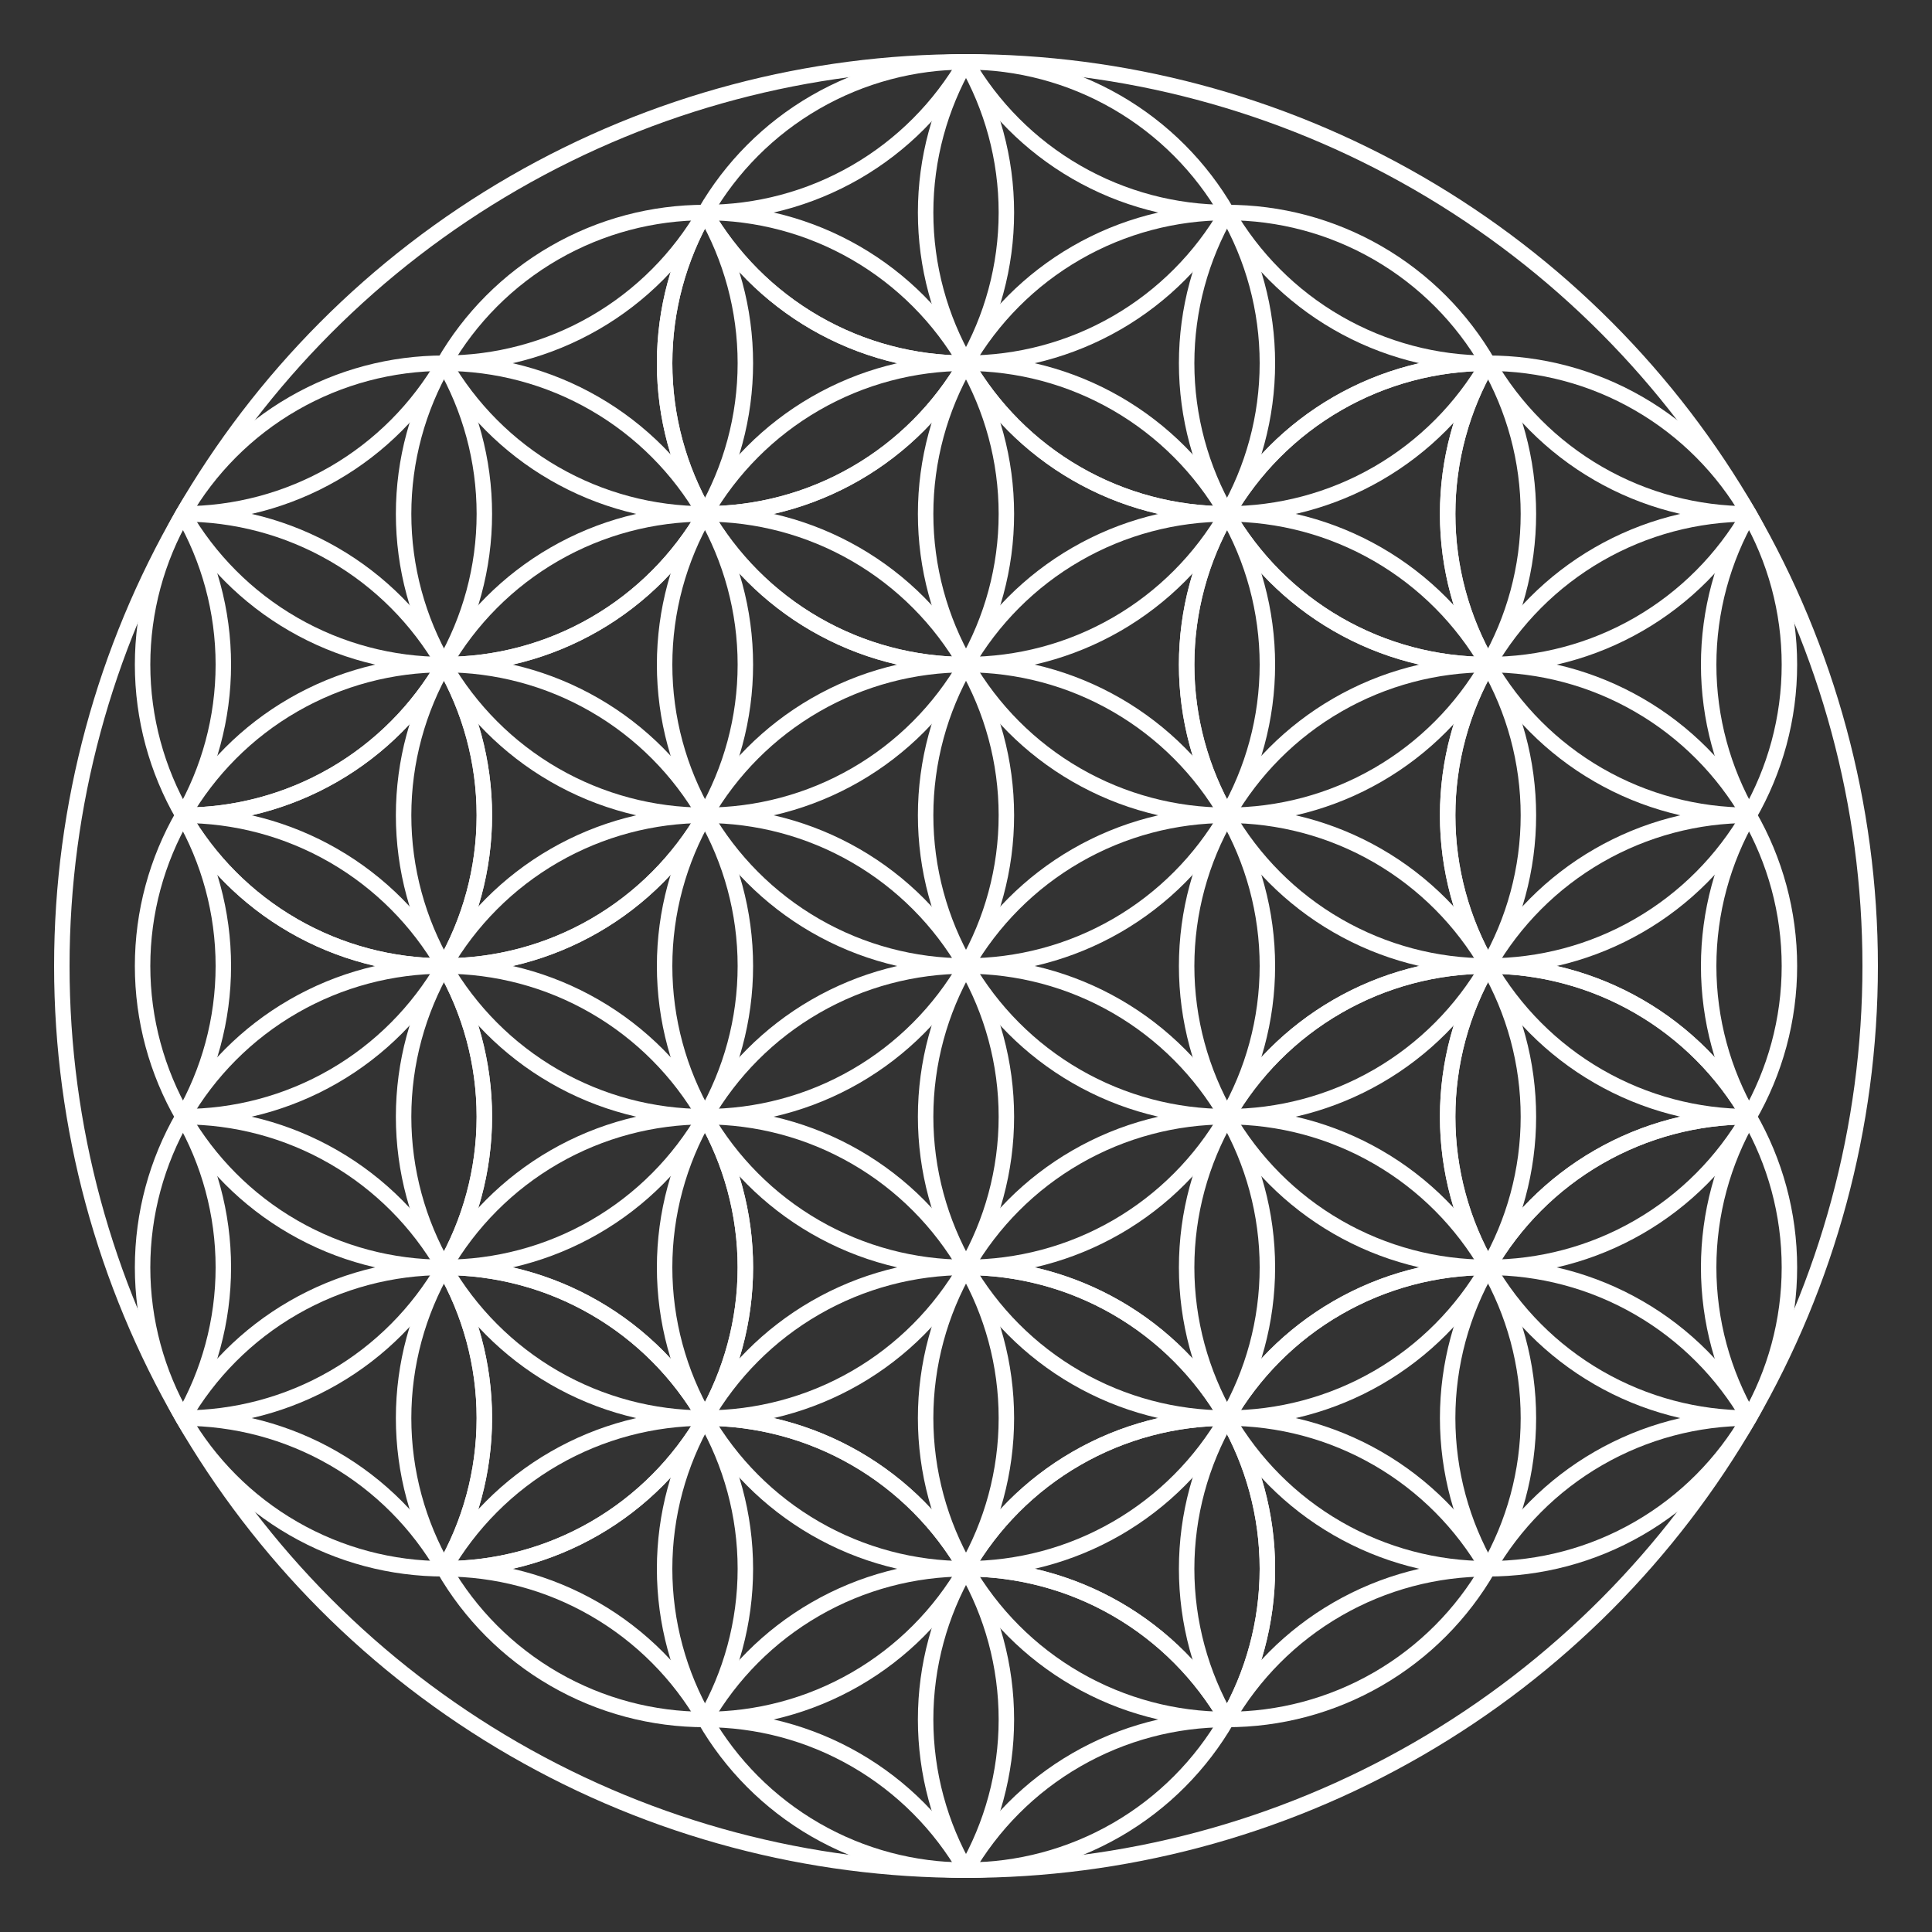 <?xml version="1.0"?>
<svg width="600" height="600" viewBox="-2500 -2500 5000 5000" xmlns="http://www.w3.org/2000/svg" xmlns:xlink="http://www.w3.org/1999/xlink">
<rect x="-2500" y="-2500" width="5000" height="5000" fill="#333333" stroke="none"/>
<defs><clipPath id="b"><use xlink:href="#c"/></clipPath></defs>
<title>Flower of Life</title>
<g fill="none" stroke="#fff" stroke-width="40">
<circle r="2340"/>
<circle id="z" r="780"/>
<g id="t">
<g id="s" transform="translate(0,780)">
<circle r="780"/>
<g id="a">
<circle id="c" cy="780" r="780"/>
<g clip-path="url(#b)">
<circle cx="675.5" cy="1170" r="780"/>
<circle cx="-675.5" cy="1170" r="780"/>
<circle cx="675.5" cy="1950" r="780"/>
<circle cx="-675.5" cy="1950" r="780"/>
<circle cy="1560" r="780"/>
</g>
</g>
<use x="675.5" y="-390" xlink:href="#a"/>
</g>
<use transform="rotate(60)" xlink:href="#s"/>
</g>
<use transform="rotate(120)" xlink:href="#t"/>
<use transform="rotate(240)" xlink:href="#t"/>
</g>
</svg>
